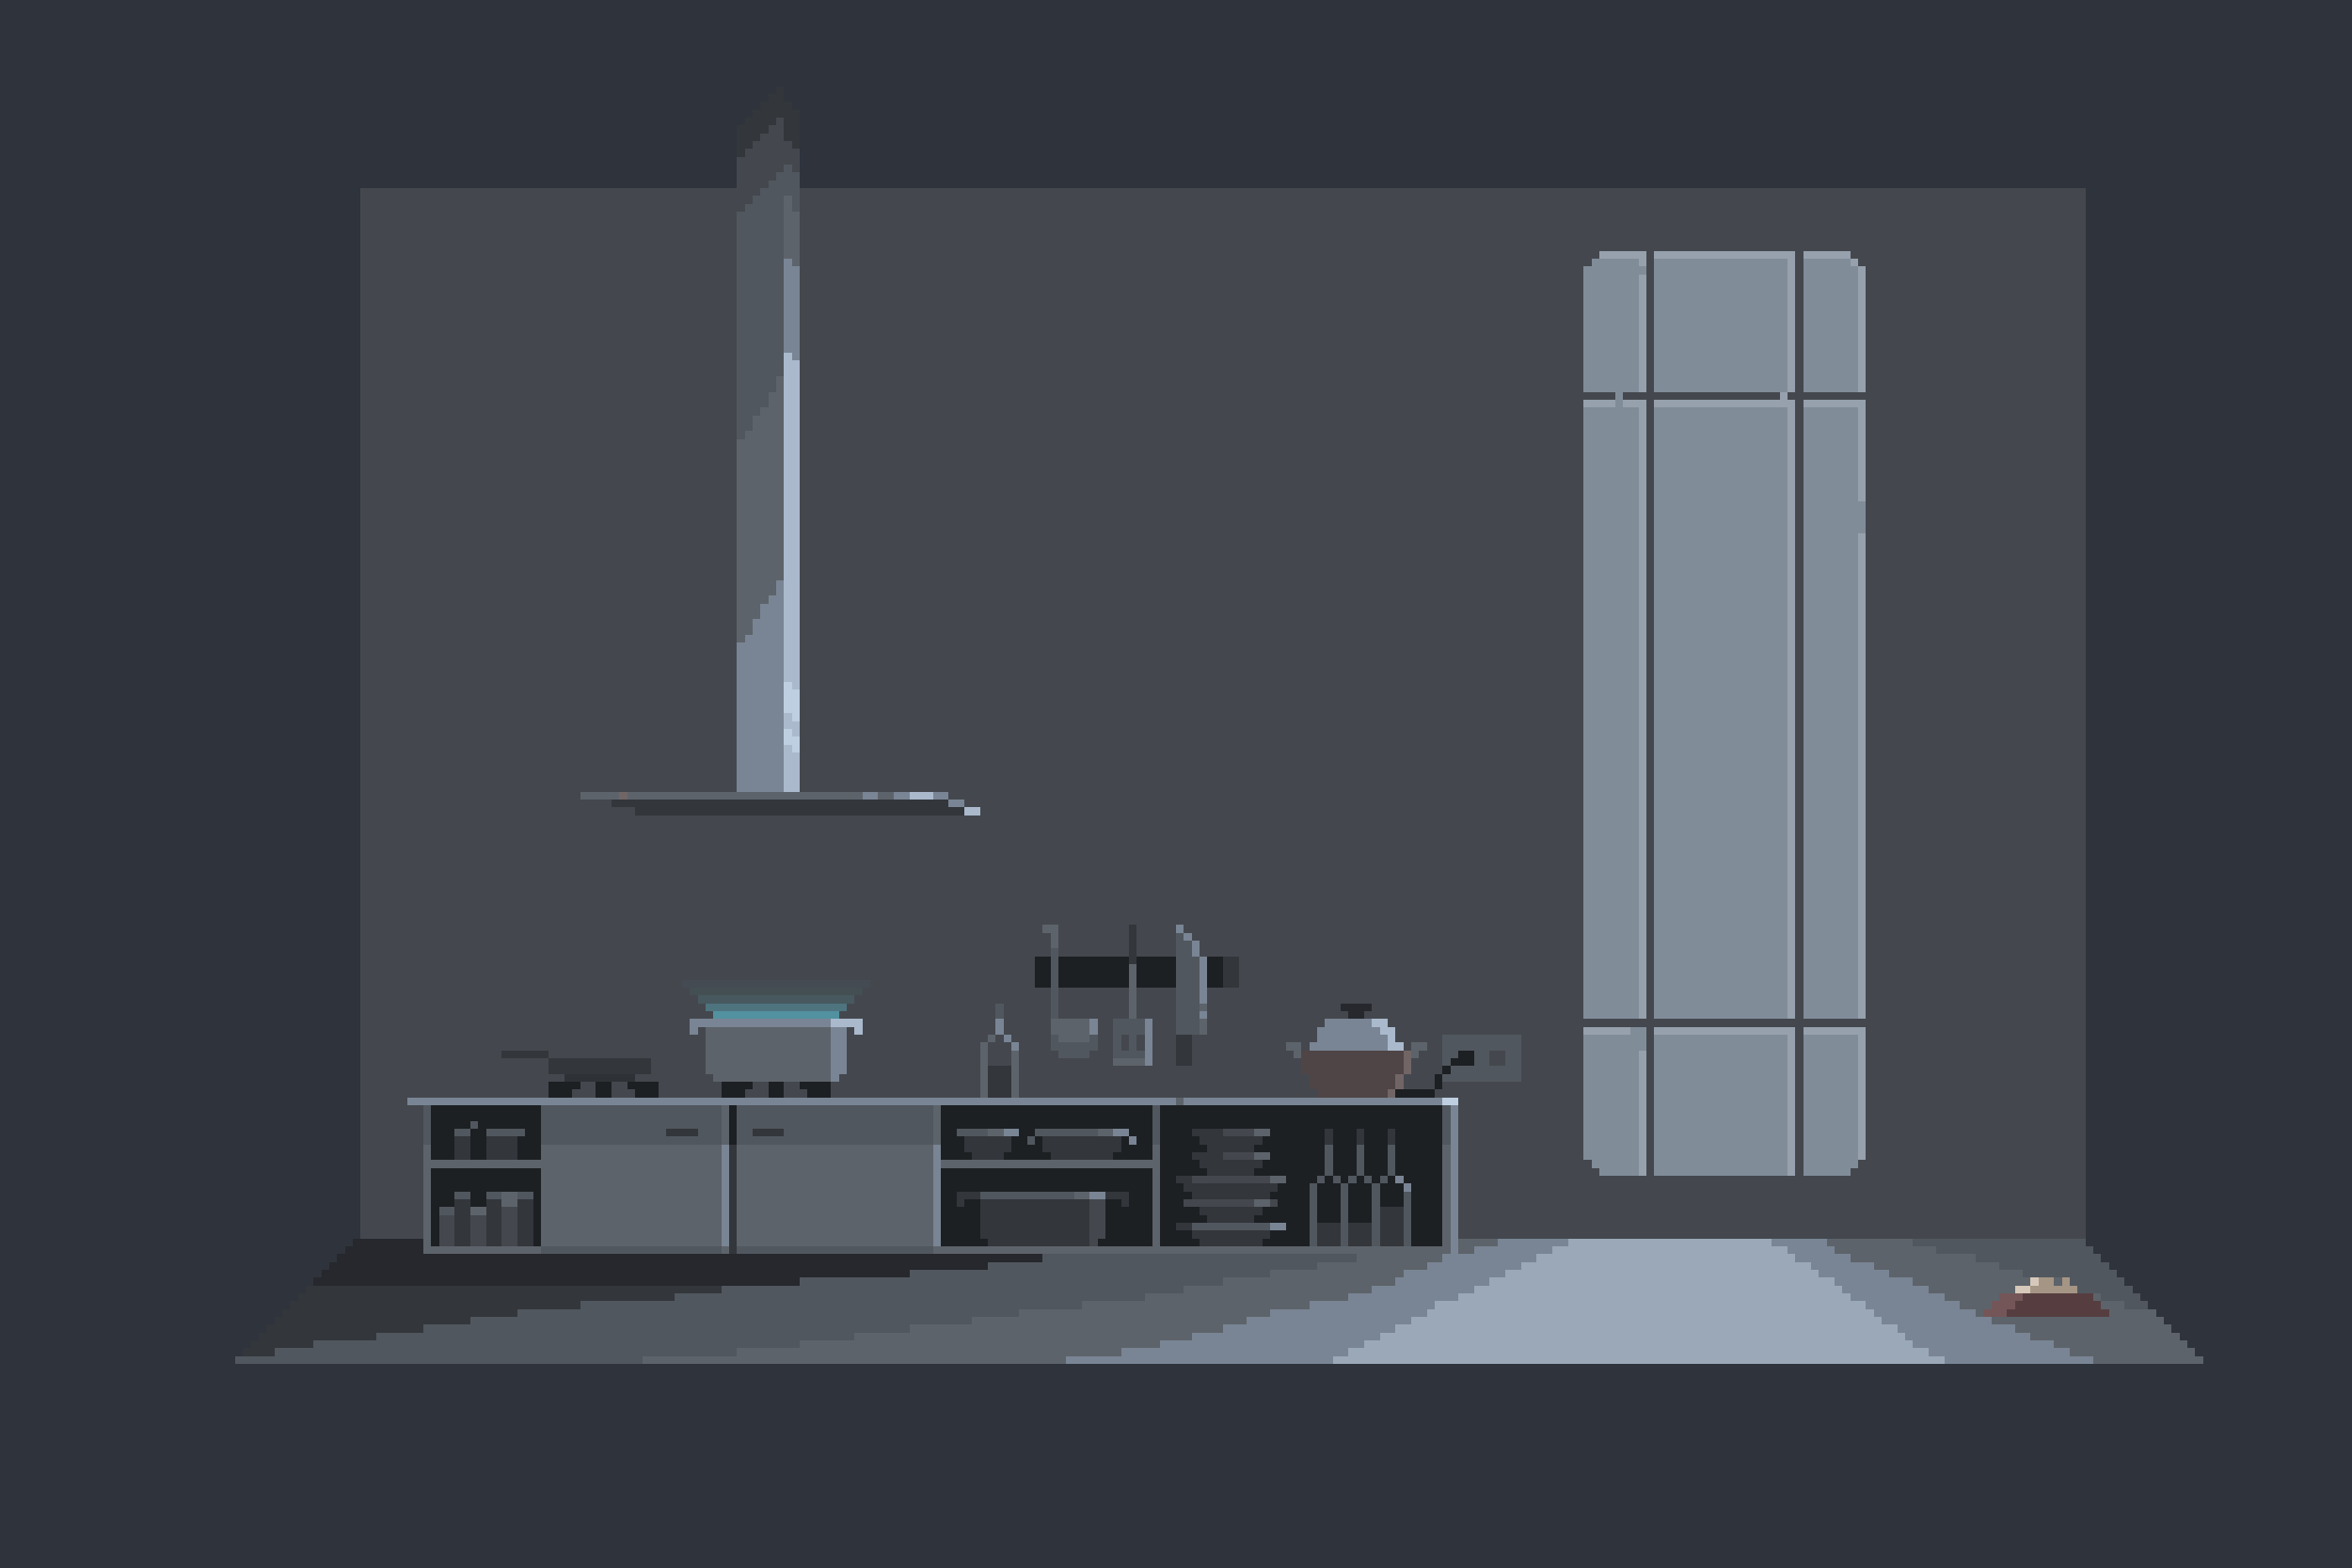<?xml version="1.0" encoding="utf-8"?>
<!-- Generator: Adobe Illustrator 24.2.0, SVG Export Plug-In . SVG Version: 6.00 Build 0)  -->
<svg version="1.1" id="圖層_1" shape-rendering="crispEdges"
	 xmlns="http://www.w3.org/2000/svg" xmlns:xlink="http://www.w3.org/1999/xlink" x="0px" y="0px" viewBox="0 0 1200 800"
	 style="enable-background:new 0 0 1200 800;" xml:space="preserve">
<style type="text/css">
	.st0{fill:#AAB9CC;}
	.st1{fill:#BFCFE2;}
	.st2{fill:#716566;}
	.st3{fill:#444B52;}
	.st4{fill:#434F52;}
	.st5{fill:#47595E;}
	.st6{fill:#4E7480;}
	.st7{fill:#5291A0;}
	.st8{fill:#2E3135;}
	.st9{fill:#4F4546;}
	.st10{fill:#96A1AD;}
	.st11{fill:#818C99;}
	.st12{fill:#44484E;}
	.st13{fill:#1D2023;}
	.st14{fill:#26282D;}
	.st15{fill:#D6C8BA;}
	.st16{fill:#A59585;}
	.st17{fill:#745659;}
	.st18{fill:#563E40;}
	.st19{fill:#33363B;}
	.st20{fill:#51575E;}
	.st21{fill:#9BA8B8;}
	.st22{fill:#798594;}
	.st23{fill:#5D636A;}
	.st24{fill:#2E333C;}
</style>
<rect x="400" y="180" class="st0" width="4" height="4"/>
<rect x="400" y="184" class="st0" width="4" height="4"/>
<rect x="404" y="184" class="st0" width="4" height="4"/>
<rect x="400" y="188" class="st0" width="4" height="4"/>
<rect x="404" y="188" class="st0" width="4" height="4"/>
<rect x="400" y="192" class="st0" width="4" height="4"/>
<rect x="404" y="192" class="st0" width="4" height="4"/>
<rect x="400" y="196" class="st0" width="4" height="4"/>
<rect x="404" y="196" class="st0" width="4" height="4"/>
<rect x="400" y="200" class="st0" width="4" height="4"/>
<rect x="404" y="200" class="st0" width="4" height="4"/>
<rect x="400" y="204" class="st0" width="4" height="4"/>
<rect x="404" y="204" class="st0" width="4" height="4"/>
<rect x="400" y="208" class="st0" width="4" height="4"/>
<rect x="404" y="208" class="st0" width="4" height="4"/>
<rect x="400" y="212" class="st0" width="4" height="4"/>
<rect x="404" y="212" class="st0" width="4" height="4"/>
<rect x="400" y="216" class="st0" width="4" height="4"/>
<rect x="404" y="216" class="st0" width="4" height="4"/>
<rect x="400" y="220" class="st0" width="4" height="4"/>
<rect x="404" y="220" class="st0" width="4" height="4"/>
<rect x="400" y="224" class="st0" width="4" height="4"/>
<rect x="404" y="224" class="st0" width="4" height="4"/>
<rect x="400" y="228" class="st0" width="4" height="4"/>
<rect x="404" y="228" class="st0" width="4" height="4"/>
<rect x="400" y="232" class="st0" width="4" height="4"/>
<rect x="404" y="232" class="st0" width="4" height="4"/>
<rect x="400" y="236" class="st0" width="4" height="4"/>
<rect x="404" y="236" class="st0" width="4" height="4"/>
<rect x="400" y="240" class="st0" width="4" height="4"/>
<rect x="404" y="240" class="st0" width="4" height="4"/>
<rect x="400" y="244" class="st0" width="4" height="4"/>
<rect x="404" y="244" class="st0" width="4" height="4"/>
<rect x="400" y="248" class="st0" width="4" height="4"/>
<rect x="404" y="248" class="st0" width="4" height="4"/>
<rect x="400" y="252" class="st0" width="4" height="4"/>
<rect x="404" y="252" class="st0" width="4" height="4"/>
<rect x="400" y="256" class="st0" width="4" height="4"/>
<rect x="404" y="256" class="st0" width="4" height="4"/>
<rect x="400" y="260" class="st0" width="4" height="4"/>
<rect x="404" y="260" class="st0" width="4" height="4"/>
<rect x="400" y="264" class="st0" width="4" height="4"/>
<rect x="404" y="264" class="st0" width="4" height="4"/>
<rect x="400" y="268" class="st0" width="4" height="4"/>
<rect x="404" y="268" class="st0" width="4" height="4"/>
<rect x="400" y="272" class="st0" width="4" height="4"/>
<rect x="404" y="272" class="st0" width="4" height="4"/>
<rect x="400" y="276" class="st0" width="4" height="4"/>
<rect x="404" y="276" class="st0" width="4" height="4"/>
<rect x="400" y="280" class="st0" width="4" height="4"/>
<rect x="404" y="280" class="st0" width="4" height="4"/>
<rect x="400" y="284" class="st0" width="4" height="4"/>
<rect x="404" y="284" class="st0" width="4" height="4"/>
<rect x="400" y="288" class="st0" width="4" height="4"/>
<rect x="404" y="288" class="st0" width="4" height="4"/>
<rect x="400" y="292" class="st0" width="4" height="4"/>
<rect x="404" y="292" class="st0" width="4" height="4"/>
<rect x="400" y="296" class="st0" width="4" height="4"/>
<rect x="404" y="296" class="st0" width="4" height="4"/>
<rect x="400" y="300" class="st0" width="4" height="4"/>
<rect x="404" y="300" class="st0" width="4" height="4"/>
<rect x="400" y="304" class="st0" width="4" height="4"/>
<rect x="404" y="304" class="st0" width="4" height="4"/>
<rect x="400" y="308" class="st0" width="4" height="4"/>
<rect x="404" y="308" class="st0" width="4" height="4"/>
<rect x="400" y="312" class="st0" width="4" height="4"/>
<rect x="404" y="312" class="st0" width="4" height="4"/>
<rect x="400" y="316" class="st0" width="4" height="4"/>
<rect x="404" y="316" class="st0" width="4" height="4"/>
<rect x="400" y="320" class="st0" width="4" height="4"/>
<rect x="404" y="320" class="st0" width="4" height="4"/>
<rect x="400" y="324" class="st0" width="4" height="4"/>
<rect x="404" y="324" class="st0" width="4" height="4"/>
<rect x="400" y="328" class="st0" width="4" height="4"/>
<rect x="404" y="328" class="st0" width="4" height="4"/>
<rect x="400" y="332" class="st0" width="4" height="4"/>
<rect x="404" y="332" class="st0" width="4" height="4"/>
<rect x="400" y="336" class="st0" width="4" height="4"/>
<rect x="404" y="336" class="st0" width="4" height="4"/>
<rect x="400" y="340" class="st0" width="4" height="4"/>
<rect x="404" y="340" class="st0" width="4" height="4"/>
<rect x="400" y="344" class="st0" width="4" height="4"/>
<rect x="404" y="344" class="st0" width="4" height="4"/>
<rect x="400" y="348" class="st1" width="4" height="4"/>
<rect x="404" y="348" class="st0" width="4" height="4"/>
<rect x="400" y="352" class="st1" width="4" height="4"/>
<rect x="404" y="352" class="st1" width="4" height="4"/>
<rect x="400" y="356" class="st1" width="4" height="4"/>
<rect x="404" y="356" class="st1" width="4" height="4"/>
<rect x="400" y="360" class="st1" width="4" height="4"/>
<rect x="404" y="360" class="st1" width="4" height="4"/>
<rect x="400" y="364" class="st0" width="4" height="4"/>
<rect x="404" y="364" class="st1" width="4" height="4"/>
<rect x="400" y="368" class="st0" width="4" height="4"/>
<rect x="404" y="368" class="st0" width="4" height="4"/>
<rect x="400" y="372" class="st1" width="4" height="4"/>
<rect x="404" y="372" class="st0" width="4" height="4"/>
<rect x="400" y="376" class="st1" width="4" height="4"/>
<rect x="404" y="376" class="st1" width="4" height="4"/>
<rect x="400" y="380" class="st0" width="4" height="4"/>
<rect x="404" y="380" class="st1" width="4" height="4"/>
<rect x="400" y="384" class="st0" width="4" height="4"/>
<rect x="404" y="384" class="st0" width="4" height="4"/>
<rect x="400" y="388" class="st0" width="4" height="4"/>
<rect x="404" y="388" class="st0" width="4" height="4"/>
<rect x="400" y="392" class="st0" width="4" height="4"/>
<rect x="404" y="392" class="st0" width="4" height="4"/>
<rect x="400" y="396" class="st0" width="4" height="4"/>
<rect x="404" y="396" class="st0" width="4" height="4"/>
<rect x="400" y="400" class="st0" width="4" height="4"/>
<rect x="404" y="400" class="st0" width="4" height="4"/>
<rect x="316" y="404" class="st2" width="4" height="4"/>
<rect x="464" y="404" class="st0" width="4" height="4"/>
<rect x="468" y="404" class="st0" width="4" height="4"/>
<rect x="472" y="404" class="st0" width="4" height="4"/>
<rect x="492" y="412" class="st0" width="4" height="4"/>
<rect x="496" y="412" class="st0" width="4" height="4"/>
<path class="st3" d="M440,500c-30.6,0-61.4,0-92,0v4c31.9,0,64.1,0,96,0v-4H440z"/>
<path class="st4" d="M436,504c-27.9,0-56.1,0-84,0v4c29.3,0,58.7,0,88,0v-4H436z"/>
<path class="st5" d="M432,508c-25.3,0-50.7,0-76,0v4c26.6,0,53.4,0,80,0v-4H432z"/>
<path class="st6" d="M428,512c-22.6,0-45.4,0-68,0v4c23.9,0,48.1,0,72,0v-4H428z"/>
<path class="st7" d="M424,516c-19.9,0-40.1,0-60,0v4c21.3,0,42.7,0,64,0v-4H424z"/>
<rect x="424" y="520" class="st0" width="4" height="4"/>
<rect x="428" y="520" class="st0" width="4" height="4"/>
<rect x="432" y="520" class="st0" width="4" height="4"/>
<rect x="436" y="520" class="st0" width="4" height="4"/>
<rect x="700" y="520" class="st0" width="4" height="4"/>
<rect x="704" y="520" class="st0" width="4" height="4"/>
<rect x="436" y="524" class="st0" width="4" height="4"/>
<rect x="704" y="524" class="st0" width="4" height="4"/>
<rect x="708" y="524" class="st0" width="4" height="4"/>
<rect x="708" y="528" class="st0" width="4" height="4"/>
<rect x="708" y="532" class="st0" width="4" height="4"/>
<rect x="712" y="532" class="st0" width="4" height="4"/>
<rect x="716" y="536" class="st2" width="4" height="4"/>
<rect x="716" y="540" class="st2" width="4" height="4"/>
<rect x="716" y="544" class="st2" width="4" height="4"/>
<path class="st8" d="M320,548c-10.5,0-21.5,0-32,0v4c11.9,0,24.1,0,36,0v-4H320z"/>
<rect x="712" y="548" class="st2" width="4" height="4"/>
<rect x="712" y="552" class="st2" width="4" height="4"/>
<path class="st9" d="M712,536c-15.9,0-32.1,0-48,0c0,3.6,0,8.4,0,12h4c0,2,0,6,0,8h4v4c11.9,0,24.1,0,36,0v-4h4c0-2,0-6,0-8h4
	c0-3.6,0-8.4,0-12H712z"/>
<rect x="708" y="556" class="st2" width="4" height="4"/>
<rect x="736" y="560" class="st1" width="4" height="4"/>
<rect x="740" y="560" class="st1" width="4" height="4"/>
<g>
	<path class="st10" d="M832,128c-5,0-11,0-16,0v4c6.4,0,13.6,0,20,0v4h4c0-2,0-6,0-8C838,128,834,128,832,128z"/>
	<path class="st10" d="M908,128c-21.3,0-42.7,0-64,0v4c22.6,0,45.4,0,68,0c0,22.6,0,45.4,0,68h4c0-23.9,0-48.1,0-72
		C914,128,910,128,908,128z"/>
	<path class="st10" d="M940,128c-6.4,0-13.6,0-20,0v4c7.8,0,16.2,0,24,0v-4H940z"/>
	<rect x="944" y="132" class="st10" width="4" height="4"/>
	<path class="st10" d="M948,136c0,21.3,0,42.7,0,64h4c0-21.3,0-42.7,0-64H948z"/>
	<path class="st10" d="M836,144c0,18.6,0,37.4,0,56h4c0-19.9,0-40.1,0-60h-4V144z"/>
	<path class="st10" d="M908,204c-21.3,0-42.7,0-64,0v4c22.6,0,45.4,0,68,0c0,104,0,208,0,312h4c0-105.3,0-210.7,0-316h-4v-4h-4V204z
		"/>
	<path class="st10" d="M816,208c2,0,6,0,8,0v-4c-5,0-11,0-16,0v4C810,208,814,208,816,208z"/>
	<path class="st10" d="M832,204h-4v4c2,0,6,0,8,0c0,104,0,208,0,312h4c0-105.3,0-210.7,0-316C838,204,834,204,832,204z"/>
	<path class="st10" d="M944,204c-7.8,0-16.2,0-24,0v4c9.2,0,18.8,0,28,0c0,15.9,0,32.1,0,48h4c0-17.2,0-34.8,0-52
		C950,204,946,204,944,204z"/>
	<path class="st10" d="M948,276c0,81.3,0,162.7,0,244h4c0-82.6,0-165.4,0-248h-4V276z"/>
	<path class="st10" d="M824,524c-5,0-11,0-16,0v4c7.8,0,16.2,0,24,0v-4C830,524,826,524,824,524z"/>
	<path class="st10" d="M908,524c-21.3,0-42.7,0-64,0v4c22.6,0,45.4,0,68,0c0,23.9,0,48.1,0,72h4c0-25.3,0-50.7,0-76
		C914,524,910,524,908,524z"/>
	<path class="st10" d="M944,524c-7.8,0-16.2,0-24,0v4c9.2,0,18.8,0,28,0c0,21.3,0,42.7,0,64h4c0-22.6,0-45.4,0-68
		C950,524,946,524,944,524z"/>
	<path class="st10" d="M836,540c0,19.9,0,40.1,0,60h4c0-21.3,0-42.7,0-64h-4V540z"/>
</g>
<g>
	<path class="st11" d="M836,132c-7.8,0-16.2,0-24,0v4h-4c0,21.3,0,42.7,0,64c5,0,11,0,16,0c0,2,0,6,0,8c-5,0-11,0-16,0
		c0,104,0,208,0,312c9.2,0,18.8,0,28,0c0-104,0-208,0-312c-2,0-6,0-8,0c0-2,0-6,0-8c2,0,6,0,8,0c0-19.9,0-40.1,0-60h4v-4h-4V132z"/>
	<path class="st11" d="M904,132c-19.9,0-40.1,0-60,0c0,22.6,0,45.4,0,68c22.6,0,45.4,0,68,0c0-22.6,0-45.4,0-68
		C910,132,906,132,904,132z"/>
	<path class="st11" d="M928,200c6.4,0,13.6,0,20,0c0-21.3,0-42.7,0-64h-4v-4c-7.8,0-16.2,0-24,0c0,22.6,0,45.4,0,68
		C922,200,926,200,928,200z"/>
	<path class="st11" d="M904,208c-19.9,0-40.1,0-60,0c0,104,0,208,0,312c22.6,0,45.4,0,68,0c0-104,0-208,0-312
		C910,208,906,208,904,208z"/>
	<path class="st11" d="M948,256c0-15.9,0-32.1,0-48c-9.2,0-18.8,0-28,0c0,104,0,208,0,312c9.2,0,18.8,0,28,0c0-82.6,0-165.4,0-248h4
		c0-5,0-11,0-16H948z"/>
	<path class="st11" d="M832,524v4c-7.8,0-16.2,0-24,0c0,21.3,0,42.7,0,64h4v4h4v4c6.4,0,13.6,0,20,0c0-21.3,0-42.7,0-64h4
		c0-3.6,0-8.4,0-12C838,524,834,524,832,524z"/>
	<path class="st11" d="M904,528c-19.9,0-40.1,0-60,0c0,23.9,0,48.1,0,72c22.6,0,45.4,0,68,0c0-23.9,0-48.1,0-72
		C910,528,906,528,904,528z"/>
	<path class="st11" d="M940,528c-6.4,0-13.6,0-20,0c0,23.9,0,48.1,0,72c7.8,0,16.2,0,24,0v-4h4c0-22.6,0-45.4,0-68
		C946,528,942,528,940,528z"/>
</g>
<g>
	<path class="st12" d="M1060,96c-217.3,0-434.7,0-652,0c0,102.7,0,205.3,0,308c25.3,0,50.7,0,76,0v4c2,0,6,0,8,0v4c2,0,6,0,8,0v4
		c-58.6,0-117.4,0-176,0v-4c-3.6,0-8.4,0-12,0v-4c-5,0-11,0-16,0v-4c26.6,0,53.4,0,80,0c0-98.6,0-197.4,0-296h4v-4h4v-4h4v-4h4v-4h4
		v-4h4v-4h4v4h4c0-3.6,0-8.4,0-12h-4v-4h-4c0-3.6,0-8.4,0-12h-4v4h-4v4h-4v4h-4v4h-4v4h-4c0,5,0,11,0,16c-64,0-128,0-192,0
		c0,178.7,0,357.3,0,536c10.5,0,21.5,0,32,0c0-22.6,0-45.4,0-68c-2,0-6,0-8,0v-4c23.9,0,48.1,0,72,0c0-2,0-6,0-8c2,0,6,0,8,0v-4
		c-2,0-6,0-8,0c0-2,0-6,0-8c-7.8,0-16.2,0-24,0v-4c7.8,0,16.2,0,24,0v4c17.2,0,34.8,0,52,0c0,2,0,6,0,8c-2,0-6,0-8,0v4
		c3.6,0,8.4,0,12,0c0,2,0,6,0,8c10.5,0,21.5,0,32,0c0-2,0-6,0-8h-4v-4h-4c0-7.8,0-16.2,0-24h-4v4h-4c0-2,0-6,0-8c3.6,0,8.4,0,12,0
		v-4h-4v-4h-4v-4h-4v-4h-4v-4c31.9,0,64.1,0,96,0v4h-4v4h-4v4h-4v4h-4v4c3.6,0,8.4,0,12,0c0,2,0,6,0,8h-4v-4h-4c0,7.8,0,16.2,0,24
		h-4v4h-4c0,2,0,6,0,8c25.3,0,50.7,0,76,0c0-9.2,0-18.8,0-28h4v-4h4c0-5,0-11,0-16h4c0,5,0,11,0,16h4v4h4c0,9.2,0,18.8,0,28
		c50.6,0,101.4,0,152,0v-4h-4c0-2,0-6,0-8h-4c0-2,0-6,0-8h-4v-4h-4v-4c2,0,6,0,8,0v4h4v-4h4c0-2,0-6,0-8h4v-4c3.6,0,8.4,0,12,0v-4
		h-4v-4c5,0,11,0,16,0v4h-4v4c3.6,0,8.4,0,12,0v4h4c0,2,0,6,0,8h4v4h4v-4c2,0,6,0,8,0v4h-4v4h-4c0,2,0,6,0,8h-4c0,2,0,6,0,8
		c5,0,11,0,16,0c0-2,0-6,0-8h4c0-6.4,0-13.6,0-20c13.2,0,26.8,0,40,0c0,7.8,0,16.2,0,24c-13.2,0-26.8,0-40,0v4h-4v4
		c3.6,0,8.4,0,12,0c0,23.9,0,48.1,0,72c106.7,0,213.3,0,320,0c0-178.7,0-357.3,0-536H1060z M600,540c0-11.9,0-24.1,0-36
		c-6.4,0-13.6,0-20,0c0,5,0,11,0,16c2,0,6,0,8,0c0,7.8,0,16.2,0,24c-6.4,0-13.6,0-20,0c0-7.8,0-16.2,0-24c2,0,6,0,8,0c0-5,0-11,0-16
		c-11.9,0-24.1,0-36,0c0,5,0,11,0,16c6.4,0,13.6,0,20,0c0,5,0,11,0,16h-4v4c-5,0-11,0-16,0v-4h-4c0-10.5,0-21.5,0-32c-2,0-6,0-8,0
		c0-5,0-11,0-16c2,0,6,0,8,0c0-3.6,0-8.4,0-12h-4v-4c2,0,6,0,8,0c0,5,0,11,0,16c11.9,0,24.1,0,36,0c0-5,0-11,0-16h4c0,5,0,11,0,16
		c6.4,0,13.6,0,20,0c0-5,0-11,0-16h4v4h4v4h4c0,2,0,6,0,8c6.4,0,13.6,0,20,0c0,5,0,11,0,16c-5,0-11,0-16,0c0,7.8,0,16.2,0,24
		c-2,0-6,0-8,0c0,5,0,11,0,16c-2,0-6,0-8,0V540z M812,596v-4h-4c0-22.6,0-45.4,0-68c10.5,0,21.5,0,32,0c0,25.3,0,50.7,0,76
		c-7.8,0-16.2,0-24,0v-4H812z M920,516c0-104,0-208,0-312c10.5,0,21.5,0,32,0c0,105.3,0,210.7,0,316c-10.5,0-21.5,0-32,0V516z
		 M948,132v4h4c0,21.3,0,42.7,0,64c-10.5,0-21.5,0-32,0c0-23.9,0-48.1,0-72c7.8,0,16.2,0,24,0v4H948z M916,132c0,22.6,0,45.4,0,68
		h-4v4h4c0,105.3,0,210.7,0,316c-23.9,0-48.1,0-72,0c0-105.3,0-210.7,0-316c21.3,0,42.7,0,64,0v-4c-21.3,0-42.7,0-64,0
		c0-23.9,0-48.1,0-72c23.9,0,48.1,0,72,0V132z M840,132c0,22.6,0,45.4,0,68c-3.6,0-8.4,0-12,0v4c3.6,0,8.4,0,12,0
		c0,105.3,0,210.7,0,316c-10.5,0-21.5,0-32,0c0-105.3,0-210.7,0-316c5,0,11,0,16,0v-4c-5,0-11,0-16,0c0-21.3,0-42.7,0-64h4v-4h4v-4
		c7.8,0,16.2,0,24,0V132z M844,596c0-23.9,0-48.1,0-72c23.9,0,48.1,0,72,0c0,25.3,0,50.7,0,76c-23.9,0-48.1,0-72,0V596z M920,596
		c0-23.9,0-48.1,0-72c10.5,0,21.5,0,32,0c0,22.6,0,45.4,0,68h-4v4h-4v4c-7.8,0-16.2,0-24,0V596z"/>
	<path class="st12" d="M512,528h-4v4h-4c0,3.6,0,8.4,0,12c3.6,0,8.4,0,12,0c0-3.6,0-8.4,0-12h-4V528z"/>
	<path class="st12" d="M572,532v4h4c0-2,0-6,0-8h-4V532z"/>
	<path class="st12" d="M580,532v4h4c0-2,0-6,0-8h-4V532z"/>
	<path class="st12" d="M768,544c0-2,0-6,0-8c-2,0-6,0-8,0c0,2,0,6,0,8C762,544,766,544,768,544z"/>
	<path class="st12" d="M296,552v4h-4v4c3.6,0,8.4,0,12,0c0-2,0-6,0-8C302,552,298,552,296,552z"/>
	<path class="st12" d="M320,552c-2,0-6,0-8,0c0,2,0,6,0,8c3.6,0,8.4,0,12,0v-4h-4V552z"/>
	<path class="st12" d="M384,552v4h-4v4c3.6,0,8.4,0,12,0c0-2,0-6,0-8C390,552,386,552,384,552z"/>
	<path class="st12" d="M408,552c-2,0-6,0-8,0c0,2,0,6,0,8c3.6,0,8.4,0,12,0v-4h-4V552z"/>
	<path class="st12" d="M632,580c2,0,6,0,8,0v-4c-5,0-11,0-16,0v4C626,580,630,580,632,580z"/>
	<path class="st12" d="M624,592c5,0,11,0,16,0v-4c-5,0-11,0-16,0V592z"/>
	<path class="st12" d="M648,600c-13.2,0-26.8,0-40,0v4c13.2,0,26.8,0,40,0V600z"/>
	<path class="st12" d="M556,612c0,7.8,0,16.2,0,24h4v-4h4c0-6.4,0-13.6,0-20C562,612,558,612,556,612z"/>
	<path class="st12" d="M632,612c-9.2,0-18.8,0-28,0v4c11.9,0,24.1,0,36,0v-4C638,612,634,612,632,612z"/>
	<rect x="648" y="612" class="st12" width="4" height="4"/>
	<path class="st12" d="M256,616c0,6.4,0,13.6,0,20c2,0,6,0,8,0c0-6.4,0-13.6,0-20C262,616,258,616,256,616z"/>
	<path class="st12" d="M224,620c0,5,0,11,0,16c2,0,6,0,8,0c0-5,0-11,0-16C230,620,226,620,224,620z"/>
	<path class="st12" d="M240,620c0,5,0,11,0,16c2,0,6,0,8,0c0-5,0-11,0-16C246,620,242,620,240,620z"/>
</g>
<g>
	<path class="st13" d="M536,504c0-5,0-11,0-16c-2,0-6,0-8,0c0,5,0,11,0,16C530,504,534,504,536,504z"/>
	<path class="st13" d="M548,504c9.2,0,18.8,0,28,0c0-5,0-11,0-16c-11.9,0-24.1,0-36,0c0,5,0,11,0,16C542,504,546,504,548,504z"/>
	<path class="st13" d="M596,504h4c0-5,0-11,0-16c-6.4,0-13.6,0-20,0c0,5,0,11,0,16C585,504,591,504,596,504z"/>
	<path class="st13" d="M624,504c0-5,0-11,0-16c-2,0-6,0-8,0c0,5,0,11,0,16C618,504,622,504,624,504z"/>
	<path class="st13" d="M748,536h-4v4h-4v4c3.6,0,8.4,0,12,0c0-2,0-6,0-8H748z"/>
	<rect x="736" y="544" class="st13" width="4" height="4"/>
	<path class="st13" d="M732,552v4h4c0-2,0-6,0-8h-4V552z"/>
	<path class="st13" d="M288,552c-2,0-6,0-8,0c0,2,0,6,0,8c3.6,0,8.4,0,12,0v-4h4v-4C294,552,290,552,288,552z"/>
	<path class="st13" d="M304,552c0,2,0,6,0,8c2,0,6,0,8,0c0-2,0-6,0-8C310,552,306,552,304,552z"/>
	<path class="st13" d="M328,552c-2,0-6,0-8,0v4h4v4c3.6,0,8.4,0,12,0c0-2,0-6,0-8C334,552,330,552,328,552z"/>
	<path class="st13" d="M376,552c-2,0-6,0-8,0c0,2,0,6,0,8c3.6,0,8.4,0,12,0v-4h4v-4C382,552,378,552,376,552z"/>
	<path class="st13" d="M392,552c0,2,0,6,0,8c2,0,6,0,8,0c0-2,0-6,0-8C398,552,394,552,392,552z"/>
	<path class="st13" d="M416,552c-2,0-6,0-8,0v4h4v4c3.6,0,8.4,0,12,0c0-2,0-6,0-8C422,552,418,552,416,552z"/>
	<path class="st13" d="M724,556c-3.6,0-8.4,0-12,0v4c6.4,0,13.6,0,20,0v-4C730,556,726,556,724,556z"/>
	<path class="st13" d="M268,564c-15.9,0-32.1,0-48,0c0,9.2,0,18.8,0,28c3.6,0,8.4,0,12,0c0-5,0-11,0-16c2,0,6,0,8,0v-4h4v4h-4
		c0,5,0,11,0,16c2,0,6,0,8,0c0-5,0-11,0-16c6.4,0,13.6,0,20,0v4h-4c0,3.6,0,8.4,0,12c3.6,0,8.4,0,12,0c0-9.2,0-18.8,0-28
		C274,564,270,564,268,564z"/>
	<path class="st13" d="M372,568c0,5,0,11,0,16h4c0-6.4,0-13.6,0-20h-4V568z"/>
	<path class="st13" d="M580,564c-33.3,0-66.7,0-100,0c0,9.2,0,18.8,0,28c5,0,11,0,16,0v-4h-4c0-2,0-6,0-8h-4v-4c10.5,0,21.5,0,32,0
		v4h-4c0,2,0,6,0,8h-4v4c7.8,0,16.2,0,24,0v-4h-4c0-2,0-6,0-8h-4v4h-4v-4h4v-4c15.9,0,32.1,0,48,0v4h4v4h-4v-4h-4c0,2,0,6,0,8h-4v4
		c6.4,0,13.6,0,20,0c0-9.2,0-18.8,0-28C586,564,582,564,580,564z"/>
	<path class="st13" d="M728,564c-45.3,0-90.7,0-136,0c0,23.9,0,48.1,0,72c6.4,0,13.6,0,20,0v-4h-4v-4c-2,0-6,0-8,0v-4c5,0,11,0,16,0
		v-4h-4v-4c-2,0-6,0-8,0v-4h4v-4h-4v-4h-4v-4c5,0,11,0,16,0v-4h-4v-4h-4v-4c2,0,6,0,8,0v-4h-4v-4h-4v-4c13.2,0,26.8,0,40,0v4h-4v4
		h-4v4c2,0,6,0,8,0v4h-4v4h-4v4c5,0,11,0,16,0v4h-4v4h-4v4h4v4c-2,0-6,0-8,0v4h-4v4c5,0,11,0,16,0v4c-2,0-6,0-8,0v4h-4v4
		c7.8,0,16.2,0,24,0c0-10.5,0-21.5,0-32h4v-4h4c0-7.8,0-16.2,0-24h4c0,7.8,0,16.2,0,24h4v4h4v-4h4c0-7.8,0-16.2,0-24h4
		c0,7.8,0,16.2,0,24h4v4h4v-4h4c0-7.8,0-16.2,0-24h4c0,7.8,0,16.2,0,24h4v4h4c0,10.5,0,21.5,0,32c5,0,11,0,16,0c0-23.9,0-48.1,0-72
		C734,564,730,564,728,564z"/>
	<path class="st13" d="M268,596c-15.9,0-32.1,0-48,0c0,13.2,0,26.8,0,40h4c0-6.4,0-13.6,0-20c2,0,6,0,8,0c0-2,0-6,0-8c2,0,6,0,8,0
		c0,2,0,6,0,8c2,0,6,0,8,0c0-2,0-6,0-8c7.8,0,16.2,0,24,0c0,9.2,0,18.8,0,28h4c0-13.2,0-26.8,0-40C274,596,270,596,268,596z"/>
	<path class="st13" d="M580,596c-33.3,0-66.7,0-100,0c0,13.2,0,26.8,0,40c7.8,0,16.2,0,24,0v-4h-4c0-6.4,0-13.6,0-20c-2,0-6,0-8,0v4
		h-4c0-2,0-6,0-8c29.3,0,58.7,0,88,0c0,2,0,6,0,8h-4v-4c-2,0-6,0-8,0c0,6.4,0,13.6,0,20h-4v4c9.2,0,18.8,0,28,0c0-13.2,0-26.8,0-40
		C586,596,582,596,580,596z"/>
	<path class="st13" d="M680,600h-4v4h-4c0,6.4,0,13.6,0,20c3.6,0,8.4,0,12,0c0-6.4,0-13.6,0-20h-4V600z"/>
	<path class="st13" d="M696,600h-4v4h-4c0,6.4,0,13.6,0,20c3.6,0,8.4,0,12,0c0-6.4,0-13.6,0-20h-4V600z"/>
	<path class="st13" d="M712,600h-4v4h-4c0,3.6,0,8.4,0,12c3.6,0,8.4,0,12,0c0-3.6,0-8.4,0-12h-4V600z"/>
</g>
<g>
	<path class="st14" d="M696,512c-3.6,0-8.4,0-12,0v4h4v4c2,0,6,0,8,0v-4h4v-4H696z"/>
	<path class="st14" d="M524,640c-102.7,0-205.3,0-308,0c0-2,0-6,0-8c-11.9,0-24.1,0-36,0v4h-4v4h-4v4h-4v4h-4v4h-4v4
		c82.6,0,165.4,0,248,0v-4c18.6,0,37.4,0,56,0v-4c13.2,0,26.8,0,40,0v-4c9.2,0,18.8,0,28,0v-4C530,640,526,640,524,640z"/>
</g>
<rect x="1036" y="652" class="st15" width="4" height="4"/>
<rect x="1028" y="656" class="st15" width="4" height="4"/>
<rect x="1032" y="656" class="st15" width="4" height="4"/>
<path class="st16" d="M1056,656v-4h-4v4h-4v-4c-2,0-6,0-8,0v4h-4v4c7.8,0,16.2,0,24,0v-4H1056z"/>
<path class="st17" d="M1028,660c-2,0-6,0-8,0v4h-4v4h-4v4c3.6,0,8.4,0,12,0v-4h4v-4h4v-4H1028z"/>
<path class="st18" d="M1072,668v-4h-4v-4c-11.9,0-24.1,0-36,0v4h-4v4h-4v4c17.2,0,34.8,0,52,0v-4H1072z"/>
<g>
	<path class="st19" d="M380,76h4v-4h4v-4h4v-4h4v-4h4c0,3.6,0,8.4,0,12h4v4h4c0-6.4,0-13.6,0-20h-4v-4h-4c0-2,0-6,0-8h-4v4h-4v4h-4
		v4h-4v4h-4v4h-4c0,5,0,11,0,16h4V76z"/>
	<path class="st19" d="M492,416v-4c-2,0-6,0-8,0v-4c-57.3,0-114.7,0-172,0v4c3.6,0,8.4,0,12,0v4C380,416,436,416,492,416z"/>
	<path class="st19" d="M576,476c0,5,0,11,0,16h4c0-6.4,0-13.6,0-20h-4V476z"/>
	<path class="st19" d="M632,504c0-5,0-11,0-16c-2,0-6,0-8,0c0,5,0,11,0,16C626,504,630,504,632,504z"/>
	<path class="st19" d="M264,540c5,0,11,0,16,0v-4c-7.8,0-16.2,0-24,0v4C258,540,262,540,264,540z"/>
	<path class="st19" d="M608,544c0-5,0-11,0-16c-2,0-6,0-8,0c0,5,0,11,0,16C602,544,606,544,608,544z"/>
	<path class="st19" d="M280,548c17.2,0,34.8,0,52,0c0-2,0-6,0-8c-17.2,0-34.8,0-52,0C280,542,280,546,280,548z"/>
	<path class="st19" d="M512,560h4c0-5,0-11,0-16c-3.6,0-8.4,0-12,0c0,5,0,11,0,16C506,560,510,560,512,560z"/>
	<path class="st19" d="M348,580c2,0,6,0,8,0v-4c-5,0-11,0-16,0v4C342,580,346,580,348,580z"/>
	<path class="st19" d="M392,576c-2,0-6,0-8,0v4c5,0,11,0,16,0v-4C398,576,394,576,392,576z"/>
	<path class="st19" d="M608,580h4v4h4v4c-2,0-6,0-8,0v4h4v4h4v4c7.8,0,16.2,0,24,0v-4h4v-4c-6.4,0-13.6,0-20,0v-4c5,0,11,0,16,0v-4
		h4v-4c-6.4,0-13.6,0-20,0v-4c-5,0-11,0-16,0V580z"/>
	<path class="st19" d="M492,584v4h4v4c5,0,11,0,16,0v-4h4c0-2,0-6,0-8c-7.8,0-16.2,0-24,0V584z"/>
	<path class="st19" d="M680,580v-4h-4c0,2,0,6,0,8h4V580z"/>
	<path class="st19" d="M696,580v-4h-4c0,2,0,6,0,8h4V580z"/>
	<path class="st19" d="M712,580v-4h-4c0,2,0,6,0,8h4V580z"/>
	<path class="st19" d="M372,588c0,17.2,0,34.8,0,52h4c0-18.6,0-37.4,0-56h-4V588z"/>
	<path class="st19" d="M240,592c0-3.6,0-8.4,0-12c-2,0-6,0-8,0c0,3.6,0,8.4,0,12C234,592,238,592,240,592z"/>
	<path class="st19" d="M256,592c2,0,6,0,8,0c0-3.6,0-8.4,0-12c-5,0-11,0-16,0c0,3.6,0,8.4,0,12C250,592,254,592,256,592z"/>
	<path class="st19" d="M568,592v-4h4c0-2,0-6,0-8c-13.2,0-26.8,0-40,0c0,2,0,6,0,8h4v4C546.5,592,557.5,592,568,592z"/>
	<path class="st19" d="M644,604c-11.9,0-24.1,0-36,0v-4c-2,0-6,0-8,0v4h4v4h4v4c13.2,0,26.8,0,40,0v-4h4v-4C650,604,646,604,644,604
		z"/>
	<path class="st19" d="M496,608c-2,0-6,0-8,0c0,2,0,6,0,8h4v-4c2,0,6,0,8,0v-4H496z"/>
	<path class="st19" d="M568,608h-4v4c2,0,6,0,8,0v4h4c0-2,0-6,0-8C574,608,570,608,568,608z"/>
	<path class="st19" d="M264,612c0,7.8,0,16.2,0,24c2,0,6,0,8,0c0-7.8,0-16.2,0-24C270,612,266,612,264,612z"/>
	<path class="st19" d="M548,612c-15.9,0-32.1,0-48,0c0,6.4,0,13.6,0,20h4v4c17.2,0,34.8,0,52,0c0-7.8,0-16.2,0-24
		C554,612,550,612,548,612z"/>
	<path class="st19" d="M712,616c-2,0-6,0-8,0c0,6.4,0,13.6,0,20c3.6,0,8.4,0,12,0c0-6.4,0-13.6,0-20H712z"/>
	<path class="st19" d="M620,624c6.4,0,13.6,0,20,0v-4h4v-4c-10.5,0-21.5,0-32,0v4h4v4H620z"/>
	<path class="st19" d="M604,624h-4v4c2,0,6,0,8,0v-4H604z"/>
	<path class="st19" d="M676,624h-4c0,3.6,0,8.4,0,12c3.6,0,8.4,0,12,0c0-3.6,0-8.4,0-12C682,624,678,624,676,624z"/>
	<path class="st19" d="M692,624h-4c0,3.6,0,8.4,0,12c3.6,0,8.4,0,12,0c0-3.6,0-8.4,0-12C698,624,694,624,692,624z"/>
	<path class="st19" d="M640,628c-10.5,0-21.5,0-32,0v4h4v4c10.5,0,21.5,0,32,0v-4h4v-4C646,628,642,628,640,628z"/>
	<path class="st19" d="M240,636c0-7.8,0-16.2,0-24c-2,0-6,0-8,0c0,7.8,0,16.2,0,24C234,636,238,636,240,636z"/>
	<path class="st19" d="M256,636c0-7.8,0-16.2,0-24c-2,0-6,0-8,0c0,7.8,0,16.2,0,24C250,636,254,636,256,636z"/>
	<path class="st19" d="M360,656c-68,0-136,0-204,0v4h-4v4h-4v4h-4v4h-4v4h-4v4h-4v4h-4v4h-4v4c5,0,11,0,16,0v-4c6.4,0,13.6,0,20,0
		v-4c10.5,0,21.5,0,32,0v-4c7.8,0,16.2,0,24,0v-4c7.8,0,16.2,0,24,0v-4c7.8,0,16.2,0,24,0v-4c10.5,0,21.5,0,32,0v-4
		c15.9,0,32.1,0,48,0v-4c7.8,0,16.2,0,24,0v-4C366,656,362,656,360,656z"/>
</g>
<g>
	<path class="st20" d="M380,220h4c0-2,0-6,0-8h4v-4h4c0-2,0-6,0-8h4c0-2,0-6,0-8h4c0-30.6,0-61.4,0-92h4c0,2,0,6,0,8h4
		c0-6.4,0-13.6,0-20h-4v-4h-4v4h-4v4h-4v4h-4v4h-4v4h-4v4h-4c0,38.6,0,77.4,0,116h4V220z"/>
	<path class="st20" d="M512,516v-4h-4c0,2,0,6,0,8h4V516z"/>
	<path class="st20" d="M540,516c0-10.5,0-21.5,0-32h-4c0,11.9,0,24.1,0,36h4V516z"/>
	<path class="st20" d="M608,528h4c0-13.2,0-26.8,0-40h-4c0-2,0-6,0-8h-4v-4h-4c0,17.2,0,34.8,0,52C602,528,606,528,608,528z"/>
	<path class="st20" d="M768,528c-10.5,0-21.5,0-32,0c0,5,0,11,0,16h4v-4h4v-4c2,0,6,0,8,0c0,2,0,6,0,8c-3.6,0-8.4,0-12,0v4h-4v4
		c13.2,0,26.8,0,40,0c0-7.8,0-16.2,0-24C774,528,770,528,768,528z M768,540v4c-2,0-6,0-8,0c0-2,0-6,0-8c2,0,6,0,8,0V540z"/>
	<path class="st20" d="M540,540c5,0,11,0,16,0v-4h4c0-2,0-6,0-8h-4v4c-5,0-11,0-16,0v-4h-4c0,2,0,6,0,8h4V540z"/>
	<path class="st20" d="M576,540c2,0,6,0,8,0v-4h-4c0-2,0-6,0-8h4c0-2,0-6,0-8c-5,0-11,0-16,0c0,6.4,0,13.6,0,20
		C570,540,574,540,576,540z M572,532v-4h4c0,2,0,6,0,8h-4V532z"/>
	<path class="st20" d="M736,568c0,5,0,11,0,16h4c0-6.4,0-13.6,0-20h-4V568z"/>
	<rect x="240" y="572" class="st20" width="4" height="4"/>
	<path class="st20" d="M240,580v-4c-2,0-6,0-8,0v4C234,580,238,580,240,580z"/>
	<path class="st20" d="M256,580c3.6,0,8.4,0,12,0v-4c-6.4,0-13.6,0-20,0v4C250,580,254,580,256,580z"/>
	<path class="st20" d="M496,580c2,0,6,0,8,0v-4c-5,0-11,0-16,0v4C490,580,494,580,496,580z"/>
	<path class="st20" d="M536,580c7.8,0,16.2,0,24,0v-4c-10.5,0-21.5,0-32,0v4C530,580,534,580,536,580z"/>
	<path class="st20" d="M220,580c0-5,0-11,0-16h-4c0,6.4,0,13.6,0,20h4V580z"/>
	<path class="st20" d="M284,584c27.9,0,56.1,0,84,0c0-6.4,0-13.6,0-20c-30.6,0-61.4,0-92,0c0,6.4,0,13.6,0,20
		C278,584,282,584,284,584z M352,580c-3.6,0-8.4,0-12,0v-4c5,0,11,0,16,0v4H352z"/>
	<path class="st20" d="M384,584c30.6,0,61.4,0,92,0c0-6.4,0-13.6,0-20c-33.3,0-66.7,0-100,0c0,6.4,0,13.6,0,20
		C378,584,382,584,384,584z M396,580c-3.6,0-8.4,0-12,0v-4c5,0,11,0,16,0v4H396z"/>
	<rect x="524" y="580" class="st20" width="4" height="4"/>
	<path class="st20" d="M592,580c0-5,0-11,0-16h-4c0,6.4,0,13.6,0,20h4V580z"/>
	<path class="st20" d="M708,588c0,3.6,0,8.4,0,12h4c0-5,0-11,0-16h-4V588z"/>
	<path class="st20" d="M680,592c0-2,0-6,0-8h-4c0,5,0,11,0,16h4C680,598,680,594,680,592z"/>
	<path class="st20" d="M696,592c0-2,0-6,0-8h-4c0,5,0,11,0,16h4C696,598,696,594,696,592z"/>
	<rect x="672" y="600" class="st20" width="4" height="4"/>
	<rect x="680" y="600" class="st20" width="4" height="4"/>
	<rect x="688" y="600" class="st20" width="4" height="4"/>
	<rect x="696" y="600" class="st20" width="4" height="4"/>
	<rect x="704" y="600" class="st20" width="4" height="4"/>
	<path class="st20" d="M668,608c0,9.2,0,18.8,0,28h4c0-10.5,0-21.5,0-32h-4V608z"/>
	<path class="st20" d="M684,608c0,9.2,0,18.8,0,28h4c0-10.5,0-21.5,0-32h-4V608z"/>
	<path class="st20" d="M700,608c0,9.2,0,18.8,0,28h4c0-10.5,0-21.5,0-32h-4V608z"/>
	<path class="st20" d="M240,612v-4c-2,0-6,0-8,0v4C234,612,238,612,240,612z"/>
	<path class="st20" d="M256,612v-4c-2,0-6,0-8,0v4C250,612,254,612,256,612z"/>
	<path class="st20" d="M264,608v4c2,0,6,0,8,0v-4C270,608,266,608,264,608z"/>
	<path class="st20" d="M500,608v4c15.9,0,32.1,0,48,0v-4C532.1,608,515.9,608,500,608z"/>
	<path class="st20" d="M716,612c0,7.8,0,16.2,0,24h4c0-9.2,0-18.8,0-28h-4V612z"/>
	<path class="st20" d="M232,620v-4c-2,0-6,0-8,0v4C226,620,230,620,232,620z"/>
	<path class="st20" d="M608,624v4c13.2,0,26.8,0,40,0v-4C634.8,624,621.2,624,608,624z"/>
	<path class="st20" d="M284,640c27.9,0,56.1,0,84,0v-4c-30.6,0-61.4,0-92,0v4C278,640,282,640,284,640z"/>
	<path class="st20" d="M384,640c30.6,0,61.4,0,92,0v-4c-33.3,0-66.7,0-100,0v4C378,640,382,640,384,640z"/>
	<path class="st20" d="M684,640c-50.6,0-101.4,0-152,0v4c-9.2,0-18.8,0-28,0v4c-13.2,0-26.8,0-40,0v4c-18.6,0-37.4,0-56,0v4
		c-13.2,0-26.8,0-40,0v4c-7.8,0-16.2,0-24,0v4c-15.9,0-32.1,0-48,0v4c-10.5,0-21.5,0-32,0v4c-7.8,0-16.2,0-24,0v4
		c-7.8,0-16.2,0-24,0v4c-7.8,0-16.2,0-24,0v4c-10.5,0-21.5,0-32,0v4c-6.4,0-13.6,0-20,0v4c-6.4,0-13.6,0-20,0v4
		c69.3,0,138.7,0,208,0v-4c15.9,0,32.1,0,48,0v-4c10.5,0,21.5,0,32,0v-4c9.2,0,18.8,0,28,0v-4c9.2,0,18.8,0,28,0v-4
		c10.5,0,21.5,0,32,0v-4c7.8,0,16.2,0,24,0v-4c10.5,0,21.5,0,32,0v-4c10.5,0,21.5,0,32,0v-4c6.4,0,13.6,0,20,0v-4c6.4,0,13.6,0,20,0
		v-4c7.8,0,16.2,0,24,0v-4c7.8,0,16.2,0,24,0v-4c6.4,0,13.6,0,20,0v-4C690,640,686,640,684,640z"/>
	<path class="st20" d="M1092,664v-4h-4v-4h-4v-4h-4v-4h-4v-4h-4v-4h-4v-4h-4v-4c-29.3,0-58.7,0-88,0v4c3.6,0,8.4,0,12,0v4
		c6.4,0,13.6,0,20,0v4c3.6,0,8.4,0,12,0v4c3.6,0,8.4,0,12,0v4c7.8,0,16.2,0,24,0v4h4v4c3.6,0,8.4,0,12,0v4c3.6,0,8.4,0,12,0v4
		c3.6,0,8.4,0,12,0v-4H1092z"/>
</g>
<path class="st21" d="M988,692h-4v-4c-2,0-6,0-8,0v-4h-4v-4h-4v-4c-2,0-6,0-8,0v-4h-4v-4h-4v-4c-2,0-6,0-8,0v-4h-4v-4h-4v-4
	c-2,0-6,0-8,0v-4h-4v-4c-2,0-6,0-8,0v-4h-4v-4c-2,0-6,0-8,0v-4c-34.6,0-69.4,0-104,0v4c-2,0-6,0-8,0v4c-2,0-6,0-8,0v4c-2,0-6,0-8,0
	v4c-2,0-6,0-8,0v4c-2,0-6,0-8,0v4c-2,0-6,0-8,0v4c-2,0-6,0-8,0v4c-3.6,0-8.4,0-12,0v4h-4v4c-2,0-6,0-8,0v4c-2,0-6,0-8,0v4
	c-2,0-6,0-8,0v4c-2,0-6,0-8,0v4c-2,0-6,0-8,0v4c-2,0-6,0-8,0v4c104,0,208,0,312,0v-4H988z"/>
<g>
	<path class="st22" d="M404,184h4c0-15.9,0-32.1,0-48h-4v-4h-4c0,15.9,0,32.1,0,48h4V184z"/>
	<path class="st22" d="M384,404c5,0,11,0,16,0c0-36,0-72,0-108h-4c0,2,0,6,0,8h-4v4h-4c0,2,0,6,0,8h-4c0,2,0,6,0,8h-4v4h-4
		c0,25.3,0,50.7,0,76C378,404,382,404,384,404z"/>
	<path class="st22" d="M448,408v-4c-2,0-6,0-8,0v4C442,408,446,408,448,408z"/>
	<path class="st22" d="M464,408v-4c-2,0-6,0-8,0v4C458,408,462,408,464,408z"/>
	<path class="st22" d="M484,408v-4c-2,0-6,0-8,0v4C478,408,482,408,484,408z"/>
	<path class="st22" d="M488,412h4v-4c-2,0-6,0-8,0v4H488z"/>
	<rect x="600" y="472" class="st22" width="4" height="4"/>
	<rect x="604" y="476" class="st22" width="4" height="4"/>
	<path class="st22" d="M608,488h4c0-2,0-6,0-8h-4C608,482,608,486,608,488z"/>
	<path class="st22" d="M612,496c0,5,0,11,0,16h4c0-7.8,0-16.2,0-24h-4C612,490,612,494,612,496z"/>
	<rect x="612" y="516" class="st22" width="4" height="4"/>
	<path class="st22" d="M356,524c22.6,0,45.4,0,68,0v-4c-23.9,0-48.1,0-72,0c0,2,0,6,0,8h4V524z"/>
	<path class="st22" d="M512,524v-4h-4c0,2,0,6,0,8h4V524z"/>
	<path class="st22" d="M560,524v-4h-4c0,2,0,6,0,8h4V524z"/>
	<path class="st22" d="M424,532c0,6.4,0,13.6,0,20h4v-4h4c0-7.8,0-16.2,0-24c-2,0-6,0-8,0C424,526,424,530,424,532z"/>
	<rect x="512" y="528" class="st22" width="4" height="4"/>
	<rect x="516" y="532" class="st22" width="4" height="4"/>
	<path class="st22" d="M676,536c10.5,0,21.5,0,32,0c0-2,0-6,0-8h-4v-4h-4v-4c-7.8,0-16.2,0-24,0v4h-4c0,2,0,6,0,8h-4v4
		C670,536,674,536,676,536z"/>
	<path class="st22" d="M588,540c0-6.4,0-13.6,0-20h-4c0,7.8,0,16.2,0,24h4V540z"/>
	<path class="st22" d="M548,564c17.2,0,34.8,0,52,0v-4c-130.7,0-261.3,0-392,0v4C321.3,564,434.7,564,548,564z"/>
	<path class="st22" d="M612,560c-2,0-6,0-8,0v4c44,0,88,0,132,0v-4C694.7,560,653.3,560,612,560z"/>
	<path class="st22" d="M512,576v4c2,0,6,0,8,0v-4C518,576,514,576,512,576z"/>
	<path class="st22" d="M572,576h-4v4c2,0,6,0,8,0v-4H572z"/>
	<rect x="576" y="580" class="st22" width="4" height="4"/>
	<path class="st22" d="M368,588c0,15.9,0,32.1,0,48h4c0-17.2,0-34.8,0-52h-4V588z"/>
	<path class="st22" d="M476,588c0,15.9,0,32.1,0,48h4c0-17.2,0-34.8,0-52h-4V588z"/>
	<rect x="712" y="600" class="st22" width="4" height="4"/>
	<rect x="716" y="604" class="st22" width="4" height="4"/>
	<path class="st22" d="M556,608v4c2,0,6,0,8,0v-4C562,608,558,608,556,608z"/>
	<path class="st22" d="M648,624v4c2,0,6,0,8,0v-4C654,624,650,624,648,624z"/>
	<path class="st22" d="M792,632c-9.2,0-18.8,0-28,0v4c-3.6,0-8.4,0-12,0v4c-2,0-6,0-8,0c0-25.3,0-50.7,0-76h-4c0,25.3,0,50.7,0,76
		h-4v4c-2,0-6,0-8,0v4c-3.6,0-8.4,0-12,0v4h-4v4c-3.6,0-8.4,0-12,0v4c-3.6,0-8.4,0-12,0v4c-6.4,0-13.6,0-20,0v4c-6.4,0-13.6,0-20,0
		v4c-3.6,0-8.4,0-12,0v4c-3.6,0-8.4,0-12,0v4c-5,0-11,0-16,0v4c-5,0-11,0-16,0v4c-6.4,0-13.6,0-20,0v4c-9.2,0-18.8,0-28,0v4
		c45.3,0,90.7,0,136,0v-4c2,0,6,0,8,0v-4c2,0,6,0,8,0v-4c2,0,6,0,8,0v-4c2,0,6,0,8,0v-4c2,0,6,0,8,0v-4c2,0,6,0,8,0v-4h4v-4
		c3.6,0,8.4,0,12,0v-4c2,0,6,0,8,0v-4c2,0,6,0,8,0v-4c2,0,6,0,8,0v-4c2,0,6,0,8,0v-4c2,0,6,0,8,0v-4c2,0,6,0,8,0v-4c2,0,6,0,8,0v-4
		C798,632,794,632,792,632z"/>
	<path class="st22" d="M1064,692c-2,0-6,0-8,0v-4c-2,0-6,0-8,0v-4c-3.6,0-8.4,0-12,0v-4c-2,0-6,0-8,0v-4c-3.6,0-8.4,0-12,0v-4
		c-2,0-6,0-8,0v-4c-2,0-6,0-8,0v-4c-2,0-6,0-8,0v-4c-2,0-6,0-8,0v-4c-2,0-6,0-8,0v-4c-3.6,0-8.4,0-12,0v-4c-2,0-6,0-8,0v-4
		c-3.6,0-8.4,0-12,0v-4c-2,0-6,0-8,0v-4h-4v-4c-9.2,0-18.8,0-28,0v4c2,0,6,0,8,0v4h4v4c2,0,6,0,8,0v4h4v4c2,0,6,0,8,0v4h4v4h4v4
		c2,0,6,0,8,0v4h4v4h4v4c2,0,6,0,8,0v4h4v4h4v4c2,0,6,0,8,0v4c2,0,6,0,8,0v4c25.3,0,50.7,0,76,0v-4H1064z"/>
</g>
<g>
	<path class="st23" d="M404,136h4c0-9.2,0-18.8,0-28h-4c0-2,0-6,0-8h-4c0,10.5,0,21.5,0,32h4V136z"/>
	<path class="st23" d="M380,324h4c0-2,0-6,0-8h4c0-2,0-6,0-8h4v-4h4c0-2,0-6,0-8h4c0-34.6,0-69.4,0-104h-4c0,2,0,6,0,8h-4
		c0,2,0,6,0,8h-4v4h-4c0,2,0,6,0,8h-4v4h-4c0,34.6,0,69.4,0,104h4V324z"/>
	<path class="st23" d="M304,408c3.6,0,8.4,0,12,0v-4c-6.4,0-13.6,0-20,0v4C298,408,302,408,304,408z"/>
	<path class="st23" d="M328,408c37.3,0,74.7,0,112,0v-4c-40,0-80,0-120,0v4C322,408,326,408,328,408z"/>
	<path class="st23" d="M456,408v-4c-2,0-6,0-8,0v4C450,408,454,408,456,408z"/>
	<path class="st23" d="M536,480v4h4c0-3.6,0-8.4,0-12c-2,0-6,0-8,0v4h4V480z"/>
	<rect x="612" y="512" class="st23" width="4" height="4"/>
	<path class="st23" d="M580,516c0-7.8,0-16.2,0-24h-4c0,9.2,0,18.8,0,28h4V516z"/>
	<path class="st23" d="M536,520c0,2,0,6,0,8h4v4c5,0,11,0,16,0c0-3.6,0-8.4,0-12C549.6,520,542.4,520,536,520z"/>
	<path class="st23" d="M616,524v-4h-4c0,2,0,6,0,8h4V524z"/>
	<rect x="504" y="528" class="st23" width="4" height="4"/>
	<path class="st23" d="M660,540h4c0-2,0-6,0-8c-2,0-6,0-8,0v4h4V540z"/>
	<path class="st23" d="M724,536h4v-4c-2,0-6,0-8,0c0,2,0,6,0,8h4V536z"/>
	<path class="st23" d="M576,544c2,0,6,0,8,0v-4c-5,0-11,0-16,0v4C570,544,574,544,576,544z"/>
	<path class="st23" d="M368,552c18.6,0,37.4,0,56,0c0-9.2,0-18.8,0-28c-21.3,0-42.7,0-64,0c0,7.8,0,16.2,0,24h4v4H368z"/>
	<path class="st23" d="M504,556c0-7.8,0-16.2,0-24h-4c0,9.2,0,18.8,0,28h4V556z"/>
	<path class="st23" d="M520,556c0-6.4,0-13.6,0-20h-4c0,7.8,0,16.2,0,24h4V556z"/>
	<rect x="600" y="560" class="st23" width="4" height="4"/>
	<path class="st23" d="M504,576v4c2,0,6,0,8,0v-4C510,576,506,576,504,576z"/>
	<path class="st23" d="M568,580v-4c-2,0-6,0-8,0v4C562,580,566,580,568,580z"/>
	<path class="st23" d="M648,580v-4c-2,0-6,0-8,0v4C642,580,646,580,648,580z"/>
	<path class="st23" d="M372,580c0-5,0-11,0-16h-4c0,6.4,0,13.6,0,20h4V580z"/>
	<path class="st23" d="M480,580c0-5,0-11,0-16h-4c0,6.4,0,13.6,0,20h4V580z"/>
	<path class="st23" d="M736,588c0,15.9,0,32.1,0,48c-48,0-96,0-144,0c0-17.2,0-34.8,0-52h-4c0,2,0,6,0,8c-36,0-72,0-108,0v4
		c36,0,72,0,108,0c0,13.2,0,26.8,0,40c-37.3,0-74.7,0-112,0v4c72,0,144,0,216,0v4c-6.4,0-13.6,0-20,0v4c-7.8,0-16.2,0-24,0v4
		c-7.8,0-16.2,0-24,0v4c-6.4,0-13.6,0-20,0v4c-6.4,0-13.6,0-20,0v4c-10.5,0-21.5,0-32,0v4c-10.5,0-21.5,0-32,0v4c-7.8,0-16.2,0-24,0
		v4c-10.5,0-21.5,0-32,0v4c-9.2,0-18.8,0-28,0v4c-9.2,0-18.8,0-28,0v4c-10.5,0-21.5,0-32,0v4c-15.9,0-32.1,0-48,0v4
		c72,0,144,0,216,0v-4c9.2,0,18.8,0,28,0v-4c6.4,0,13.6,0,20,0v-4c5,0,11,0,16,0v-4c5,0,11,0,16,0v-4c3.6,0,8.4,0,12,0v-4
		c3.6,0,8.4,0,12,0v-4c6.4,0,13.6,0,20,0v-4c6.4,0,13.6,0,20,0v-4c3.6,0,8.4,0,12,0v-4c3.6,0,8.4,0,12,0v-4h4v-4c3.6,0,8.4,0,12,0
		v-4c2,0,6,0,8,0v-4h4c0-18.6,0-37.4,0-56h-4V588z"/>
	<path class="st23" d="M648,592v-4c-2,0-6,0-8,0v4C642,592,646,592,648,592z"/>
	<path class="st23" d="M648,604c2,0,6,0,8,0v-4c-2,0-6,0-8,0V604z"/>
	<path class="st23" d="M256,608c0,2,0,6,0,8c2,0,6,0,8,0c0-2,0-6,0-8C262,608,258,608,256,608z"/>
	<path class="st23" d="M556,612v-4c-2,0-6,0-8,0v4C550,612,554,612,556,612z"/>
	<path class="st23" d="M648,616v-4c-2,0-6,0-8,0v4C642,616,646,616,648,616z"/>
	<path class="st23" d="M240,616v4c2,0,6,0,8,0v-4C246,616,242,616,240,616z"/>
	<path class="st23" d="M476,628c0-14.6,0-29.4,0-44c-33.3,0-66.7,0-100,0c0,17.2,0,34.8,0,52c33.3,0,66.7,0,100,0
		C476,634,476,630,476,628z"/>
	<path class="st23" d="M332,636c11.9,0,24.1,0,36,0c0-17.2,0-34.8,0-52c-30.6,0-61.4,0-92,0c0,2,0,6,0,8c-18.6,0-37.4,0-56,0
		c0-2,0-6,0-8h-4c0,18.6,0,37.4,0,56c19.9,0,40.1,0,60,0v-4c-18.6,0-37.4,0-56,0c0-13.2,0-26.8,0-40c18.6,0,37.4,0,56,0
		c0,13.2,0,26.8,0,40C294.6,636,313.4,636,332,636z"/>
	<path class="st23" d="M756,632c-3.6,0-8.4,0-12,0c0,2,0,6,0,8c2,0,6,0,8,0v-4c3.6,0,8.4,0,12,0v-4C762,632,758,632,756,632z"/>
	<rect x="368" y="636" class="st23" width="4" height="4"/>
	<rect x="1048" y="652" class="st23" width="4" height="4"/>
	<rect x="1068" y="660" class="st23" width="4" height="4"/>
	<path class="st23" d="M1016,664h4v-4c2,0,6,0,8,0v-4c2,0,6,0,8,0v-4h-4v-4c-3.6,0-8.4,0-12,0v-4c-3.6,0-8.4,0-12,0v-4
		c-6.4,0-13.6,0-20,0v-4c-3.6,0-8.4,0-12,0v-4c-14.6,0-29.4,0-44,0v4h4v4c2,0,6,0,8,0v4c3.6,0,8.4,0,12,0v4c2,0,6,0,8,0v4
		c3.6,0,8.4,0,12,0v4c2,0,6,0,8,0v4c2,0,6,0,8,0v4c2,0,6,0,8,0v4c2,0,6,0,8,0v4h4v-4h4V664z"/>
	<path class="st23" d="M1120,692v-4h-4v-4h-4v-4h-4v-4h-4v-4h-4v-4c-5,0-11,0-16,0v-4c-3.6,0-8.4,0-12,0v4h4v4c-19.9,0-40.1,0-60,0
		v4c3.6,0,8.4,0,12,0v4c2,0,6,0,8,0v4c3.6,0,8.4,0,12,0v4c2,0,6,0,8,0v4c3.6,0,8.4,0,12,0v4c18.6,0,37.4,0,56,0v-4H1120z"/>
</g>
<path class="st24" d="M1196,0C797.3,0,398.7,0,0,0c0,266.7,0,533.3,0,800c400,0,800,0,1200,0c0-266.7,0-533.3,0-800H1196z M400,48v4
	h4v4h4c0,13.2,0,26.8,0,40c218.7,0,437.3,0,656,0c0,180,0,360,0,540h4v4h4v4h4v4h4v4h4v4h4v4h4v4h4v4h4v4h4v4h4v4h4v4h4v4h4v4h4v4
	c-334.7,0-669.3,0-1004,0v-4h4v-4h4v-4h4v-4h4v-4h4v-4h4v-4h4v-4h4v-4h4v-4h4v-4h4v-4h4v-4h4v-4h4v-4h4v-4h4c0-178.7,0-357.3,0-536
	c64,0,128,0,192,0c0-10.5,0-21.5,0-32h4v-4h4v-4h4v-4h4v-4h4v-4h4V48z"/>
</svg>
